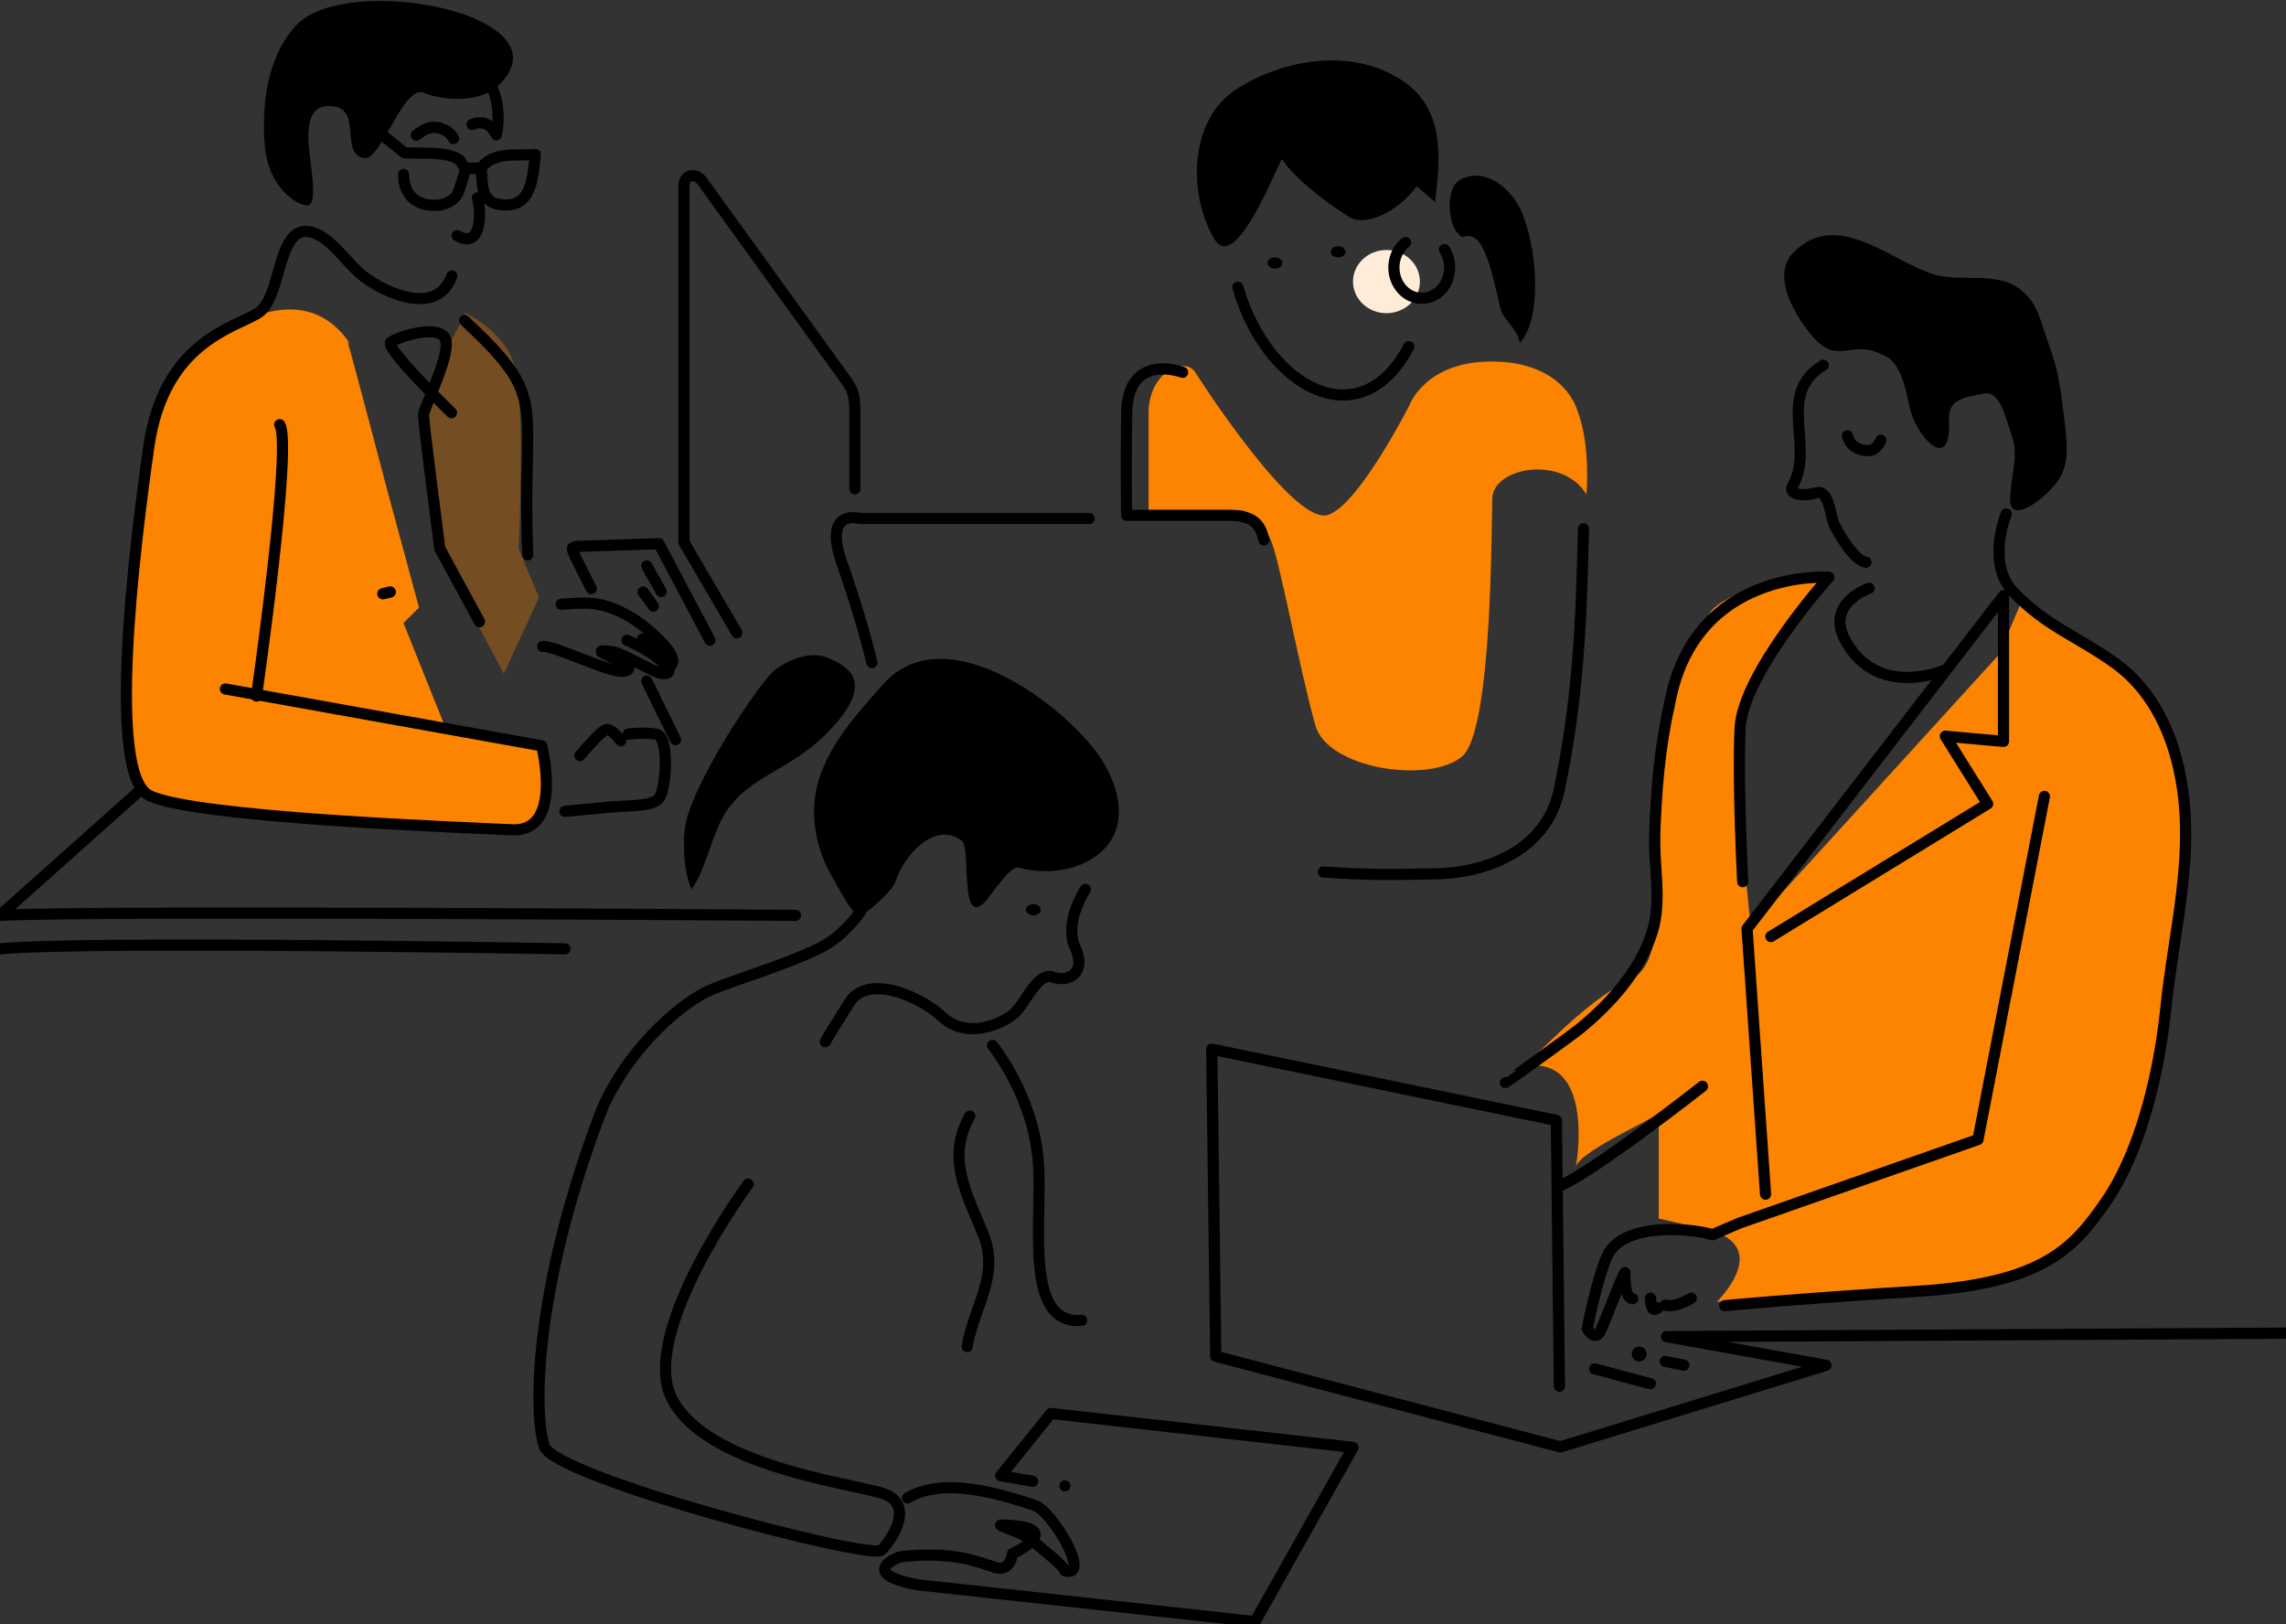 <svg xmlns="http://www.w3.org/2000/svg" width="615" height="437" viewBox="0 0 615 437">
    <rect x="0" y="0" width="615" height="437" fill="#333333" stroke="none"/>
    <g fill="none" fill-rule="evenodd">
        <path fill="#FD8400" d="M543.366 162.998l-5.658 13.186-66.713 73.23-3.061-30.847v-27.314l9.429-18.837 14.86-18.163s-29.005 3.094-32.776 11.57c-3.772 8.476-14.145 25.43-13.201 48.035.943 22.605.943 45.21-6.612 48.983-11.304 5.654-20.712 15.357-29.634 24.09 15.891-2.894 15.633 17.398 13.929 27.067.693-3.935 18.85-12.022 22.317-14.431v28.257s12.164 2.776 12.384 2.825c12.512 2.715 11.37 10.883 3.283 19.604 7.495-1.167 14.703-.735 22.223-1.293 10.23-.76 20.465-1.437 30.704-2.064 34.651-2.12 42.786-12.008 51.273-24.018 9.897-14.003 14.77-35.796 16.456-52.061 1.71-16.477 5.81-32.794 5.403-49.44-.396-16.122-5.526-33.702-19.311-43.419-10.59-7.466-18.165-9.485-27.654-18.96-7.78-7.773 2.359 3.058 2.359 3.058"/>
        <path stroke="#000" stroke-linecap="round" stroke-linejoin="round" stroke-width="3.026" d="M615 358.656L448.351 359.591 491.243 367.303 419.781 389.253 327.071 364.861 326 282.253 418.71 301.42 419.522 372.912"/>
        <path stroke="#000" stroke-linecap="round" stroke-linejoin="round" stroke-width="3" d="M231.51 245.253s-4.363 6.4-10.367 9.467c-10.864 5.554-27.094 9.726-32.53 12.875-9.55 5.531-21.98 18.302-27.427 32.815-17.814 47.48-17.58 80.295-14.766 88.673 2.813 8.378 87.902 30.721 90.715 27.93 2.814-2.793 9.375-12.568-.001-15.362-9.377-2.793-46.882-7.447-56.26-25.135-9.376-17.688 20.397-57.951 20.397-57.951M260.904 300.253c-6.488 11.436-.683 21.078 3.63 31.836 4.462 11.13-2.516 19.338-4.342 30.164M267 281.253s10.97 13.255 12.34 31.393c1.175 15.554-4.112 43.952 11.66 42.557M550 214.253l-17.87 92.313-64.128 22.464-7.36 3.16c-2.103-1.054-23.83-4.563-28.385 5.966-2.804 6.482-5.257 19.306-5.257 19.306s2.104 3.51 3.504.702c1.401-2.808 5.607-14.392 6.659-15.795 0 0-.35 7.02 2.103 7.02"/>
        <path stroke="#000" stroke-linecap="round" stroke-linejoin="round" stroke-width="3" d="M539.74 138.253s-5.559 13.423 2.085 21.196c9.325 9.476 16.766 11.496 27.173 18.963 13.544 9.717 18.585 27.3 18.974 43.424.4 16.647-3.629 32.967-5.308 49.444-1.657 16.267-6.446 38.062-16.17 52.067-8.338 12.012-16.33 21.9-50.38 24.021-34.05 2.119-52.114 3.885-52.114 3.885"/>
        <path stroke="#000" stroke-linecap="round" stroke-linejoin="round" stroke-width="3" d="M474.981 321.253L470 249.853 539 160.253 538.997 199.452 523.348 198.053 534.73 216.252 476.405 251.953M292 239.253s-5.91 8.823-2.747 15.686c3.162 6.864-1.828 9.406-6.034 7.917-4.206-1.488-7.436 7.421-10.637 10.022-3.204 2.6-12.413 6.809-19.025.735-6.612-6.072-20.248-11.472-25.002-3.965-4.755 7.509-6.555 10.605-6.555 10.605M490.513 98.253c-12.868 7.692-2.13 22.018-8.285 32.536-1.217 2.078 2.656 2.893 6.264 1.809 3.61-1.084 3.832 5.966 4.922 8.408 1.088 2.44 5.54 9.974 8.586 10.247"/>
        <path fill="#000" d="M505.495 94.987c-7.665-3.386-11.143 3.31-17.889-4.51-4.32-5.011-11.251-16.098-5.29-22.368 11.964-12.577 27.162 2.904 38.57 5.873 6.982 1.819 16.347-.92 22.478 3.749 4.502 3.43 5.33 7.616 7.17 13.046 1.84 5.431 3.127 8.072 4.327 17.992 1.2 9.921 2.443 16.201-1.87 21.449-4.311 5.248-12.436 10.556-12.21 3.972.226-6.584 2.335-11.376.494-16.807-1.839-5.431-3.221-12.41-7.628-11.5-4.39.906-9.647 1.27-9.32 6.942.876 15.195-9.044 4.561-10.65-3.548-2.345-11.842-4.82-12.8-8.182-14.29M439.135 364.974c.4 1.03 1.556 1.542 2.587 1.143 1.029-.398 1.542-1.556 1.143-2.586-.398-1.03-1.557-1.542-2.585-1.143-1.03.398-1.544 1.556-1.145 2.586M276.135 245.293c.4.773 1.556 1.157 2.586.858 1.03-.299 1.542-1.167 1.144-1.94-.399-.772-1.557-1.156-2.586-.857-1.03.299-1.543 1.167-1.144 1.94M285.14 400.385c.35.75 1.242 1.077 1.992.727.752-.35 1.077-1.242.727-1.993-.35-.751-1.241-1.075-1.992-.726-.75.35-1.076 1.242-.726 1.992"/>
        <path stroke="#000" stroke-linecap="round" stroke-linejoin="round" stroke-width="3" d="M405 291.253c.074.018 17.584-12.505 20.345-14.779 8-6.588 15.95-15.423 19.172-25.802 2.601-8.381.35-17.722.654-26.302.418-11.684 1.342-23.475 3.972-34.892C455.743 152.742 492 155.29 492 155.29s-23.162 25.836-23.864 40.613c-.702 14.777.703 41.283.703 41.283"/>
        <path fill="#000" d="M296 229.416c8.557-7.353 4.77-19.513-1.233-27.364-10.843-14.186-41.162-36.029-57.19-17.95-7.751 8.743-17.38 19.087-18.475 31.772-.553 6.417 1.17 13.737 4.387 19.283 2.22 3.827 6.043 11.765 8.152 11.05 1.934-.654 8.652-6.897 9.23-8.902 1.934-6.69 10.607-16.832 17.934-11.047 2.446 1.951-.71 23.08 6.064 16.525 1.34-1.3 6.905-10.056 9.162-9.384 6.815 2.028 16.122 1.038 21.97-3.983M208.903 179.887s7.355-5.527 13.71-2.95c6.355 2.579 12.414 6.905.882 19.25-11.532 12.345-23.975 12.279-30.016 25.612-2.567 5.667-3.915 12.372-7.426 17.454-2.024-4.694-2.353-11.126-1.836-16.237 1.108-10.967 20.43-40.288 24.686-43.129"/>
        <path stroke="#000" stroke-linecap="round" stroke-linejoin="round" stroke-width="3" d="M448 366.253L453 367.253M429 368.253L444 372.253"/>
        <path stroke="#000" stroke-linecap="round" stroke-linejoin="round" stroke-width="3.026" d="M444 349.253c.286 2.041.286 3.792 2 2.625M448 351.122c1.458.374 3.792 0 7-1.87M458 292.253s-30.72 24.132-39 27"/>
        <path stroke="#000" stroke-linecap="round" stroke-linejoin="round" stroke-width="3" d="M523 180.334s-17.892 7.792-26.552-8.03c-5.493-10.037 6.408-14.051 6.408-14.051M244.16 402.962c9.74-5.67 24.148-1.266 34.084 1.959 4.971 1.616 15.505 19.83 8.218 17.651-.577-1.702-5.867-5.593-8.719-8.081-2.853-2.488-10.33-4.284-8.201-4.232 18.33.456 2.82 7.754 2.82 7.754s-.47 5.015-4.701 3.647c-4.23-1.368-7.52-2.736-14.1-3.191-6.58-.456-11.752.455-11.752.455s-11.35 4.376 5.135 7.432l90.705 9.897L364 389.382l-81.274-9.13-13.5 16.742 8.583 1.5M497 117.253c.748 2.631 2.662 3.76 5.151 3.985 2.84.254 3.849-2.832 3.849-2.832"/>
        <path fill="#FFECD8" d="M382 75.753c0 4.694-4.03 8.5-9 8.5s-9-3.806-9-8.5c0-4.695 4.03-8.5 9-8.5s9 3.805 9 8.5"/>
        <path fill="#FD8400" d="M321.471 100.058c-2.734-4.228-12.471.03-12.471 11.051v26.146h23.988s4.707-.664 8.75 7.696c2.425 5.015 7.786 34.833 12.139 50.219 3.325 11.758 30.838 15.768 39.51 8.294 8.173-7.046 7.829-62.773 8.085-69.453.32-8.374 19.019-11.623 25.336-.966 1.033-14.886-2.448-22.576-2.448-22.576s-3.156-12.688-21.986-13.2c-18.83-.513-23.216 11.792-23.216 11.792s-13.67 26.913-21.924 29.476c-8.254 2.564-29.481-28.77-35.763-38.48"/>
        <path stroke="#000" stroke-linecap="round" stroke-linejoin="round" stroke-width="3" d="M293 139.473h-61.761s-10.05-2.902-4.639 12.331c3.106 8.743 5.768 17.559 7.986 26.449"/>
        <path fill="#000" d="M377.653 21.939c-14.077-9.617-32.855-5.724-44.924 1.982-13.116 8.377-13.07 28.761-5.96 40.483 5.919 9.754 17.656-22.302 18.16-21.533 3.774 5.757 13.445 12.626 17.9 15.421 4.889 3.069 13.806-1.88 18.308-8.217.03-.04 4.935 4.354 4.94 4.305 1.21-10.426 3.125-24.55-8.424-32.441"/>
        <path stroke="#000" stroke-linecap="round" stroke-linejoin="round" stroke-width="3" d="M379 93.273c-13.153 24.943-38.268 10.817-46-16.02M426 142.253c-.624 25.468-1.323 45.096-6.489 70.09-3.367 16.296-19.256 22.524-33.679 22.755-12.601.2-17.272.35-29.832-.514"/>
        <path fill="#000" d="M393.626 47.962c-.48.208-.94.473-1.369.8-3.641 2.78-2.651 13.511 1.353 15.063 5.61-2.458 7.71 9.389 10.043 19.162.7 2.93 4.715 5.613 5.214 9.266 7.04-7.466 4.091-31.27-1.447-38.702-3.767-5.054-9.033-7.649-13.794-5.589"/>
        <path stroke="#000" stroke-linecap="round" stroke-linejoin="round" stroke-width="3" d="M388.587 67.138c2.419 3.711 1.656 8.885-1.706 11.555s-8.048 1.827-10.469-1.885c-2.418-3.71-1.654-8.883 1.708-11.555M340 145.253c-.742-3.415-1.994-6.619-9.47-6.619h-27.418s-.252-10.692 0-27.495c.249-16.576 15.043-10.976 15.043-10.976"/>
        <path fill="#000" d="M362 67.753c0 .829-.895 1.5-2 1.5s-2-.671-2-1.5.895-1.5 2-1.5 2 .671 2 1.5M345 70.753c0 .828-.896 1.5-2 1.5s-2-.672-2-1.5c0-.829.896-1.5 2-1.5s2 .671 2 1.5"/>
        <path fill="#FD8400" fill-opacity=".326" d="M125.308 84.253s10.889 5.005 13.402 15.018c2.512 10.012.838 48.393.838 48.393L145 160.768l-9.463 20.485-17.769-33.589L113 111.987l4.768-13.55 7.54-14.184z"/>
        <path fill="#FD8400" d="M112.728 163.448l-4.177 4.168 11.695 29.173 25.48 3.897s5.982 23.217-7.978 22.553c-13.96-.663-86.416-3.317-97.718-9.287-11.3-5.97-3.987-65.67.002-93.531 1.912-13.36 8.143-24.005 19.697-31.01 12.244-7.424 25.624-10.035 34.506 3.122-.062.059-.753-.76-.742-.77 3.745 13.58 7.262 27.23 10.882 40.844l8.353 30.84z"/>
        <path stroke="#000" stroke-linecap="round" stroke-linejoin="round" stroke-width="3" d="M69 187.253s9.724-67.692 6.25-73M108.57 46.913c0 5.083 2.972 8.292 8.237 8.34 2.365.02 4.51-.78 6.026-2.605.548-.66 2.62-7.415 2.427-7.427l4.216.231c.373 3.568-.192 8.523 4.324 9.446 9.31 1.902 9.521-7.014 10.2-13.353-4.787.45-11.402-.895-14.524 3.676h-4.216c-.452 0-1.233-1.864-1.642-2.17-3.334-2.496-10.525-1.6-14.638-1.965h-.176L94 29.253M131.055 21.253c4.562 6.481 2.463 15 2.463 15s-1.926-4.713-6.518-2.746M128.436 53.253c1.143 4.037 1.088 13.95-5.436 10.146"/>
        <path stroke="#000" stroke-linecap="round" stroke-linejoin="round" stroke-width="3" d="M121.554 74.245c-3.928 10.78-17.466 4.93-23.837.058-4.268-3.266-8.6-10.508-13.983-11.857-9.464-2.372-7.618 17.764-14.453 21.865-6.649 3.987-25.26 7.976-29.25 35.895-3.988 27.918-11.3 87.743 0 93.726 11.302 5.982 83.756 8.642 97.717 9.307 13.96.664 7.978-22.602 7.978-22.602l-85.09-15.288"/>
        <path fill="#000" d="M114.196 25.041c1.758.895 14.045 4.156 20.523-2.667C152.45 3.699 93.18-7.614 79.724 6.767c-6.381 6.82-9.6 17.941-8.518 32.15.91 11.914 9.174 16.657 11.705 16.319 2.532-.34.724-10.23.24-15.164-.943-9.6 1.836-12.005 6.434-11.503 7.956.868 1.718 12.963 8.413 13.972 4.62.696 10.637-20.328 16.198-17.5"/>
        <path stroke="#000" stroke-linecap="round" stroke-linejoin="round" stroke-width="3" d="M121.464 111.032s-18.21-17.611-16.327-18.966c1.884-1.354 11.931-4.741 14.443-1.354 2.512 3.387-5.651 18.965-5.651 20.998 0 2.032 4.395 35.898 4.395 35.898L129 167.253M36.977 213.253L0 246.253c24.136-1.37 214 0 214 0M0 255.253c24.315-2.25 152 0 152 0"/>
        <path stroke="#000" stroke-linecap="round" stroke-linejoin="round" stroke-width="3.026" d="M105 159.253L103 159.739M112 36.355c1.594-1.223 3.116-2.26 5.288-2.083 1.862.151 3.96 1.323 4.712 2.98"/>
        <path stroke="#000" stroke-linecap="round" stroke-linejoin="round" stroke-width="3" d="M198.246 170.253L184 145.9v-96.19c.141-1.325.727-2.119 1.758-2.38 1.031-.261 2.028.13 2.99 1.176l38.92 53.89c.896 1.256 1.496 2.383 1.8 3.382.304.998.482 2.425.532 4.28v21.446M191 172.253l-13.756-26-21.367.736c-.88-.013-1.477.105-1.79.353-.312.248.212 1.662 1.572 4.243l3.414 6.767M151 162.557c4.586-.406 7.892-.406 9.916 0 5.566 1.115 10.197 4.139 13.368 6.83 7.35 6.242 7.443 8.938 5.96 9.772-1.482.834-2.595-4.085-7.386-7.293M125 86.253c23.299 21.745 15.178 20.994 17 63"/>
        <path stroke="#000" stroke-linecap="round" stroke-linejoin="round" stroke-width="3" d="M168.68 172.253c3.892 1.684 7.056 3.612 9.493 5.783 2.436 2.171 2.436 3.243 0 3.216-2.79-.55-10.619-5.542-13.32-5.91-10.578-1.441 9.87 4.138 2.805 5.233-3.543.549-18.318-6.91-21.658-6.674M174 183.253L181.733 198.986M174 152.253L177.875 159.128M173 159.253L175.775 163.065"/>
        <path stroke="#000" stroke-linecap="round" stroke-linejoin="round" stroke-width="3.026" d="M152 218.253s6.384-.547 11.704-1.093c5.321-.547 12.237 0 13.833-2.732 1.596-2.73 2.66-16.386-1.064-16.933-3.724-.546-7.448 0-7.448 0M156 203.253s5.5-6.455 7-6.952c1.5-.497 4 2.98 4 2.98"/>
    </g>
</svg>
